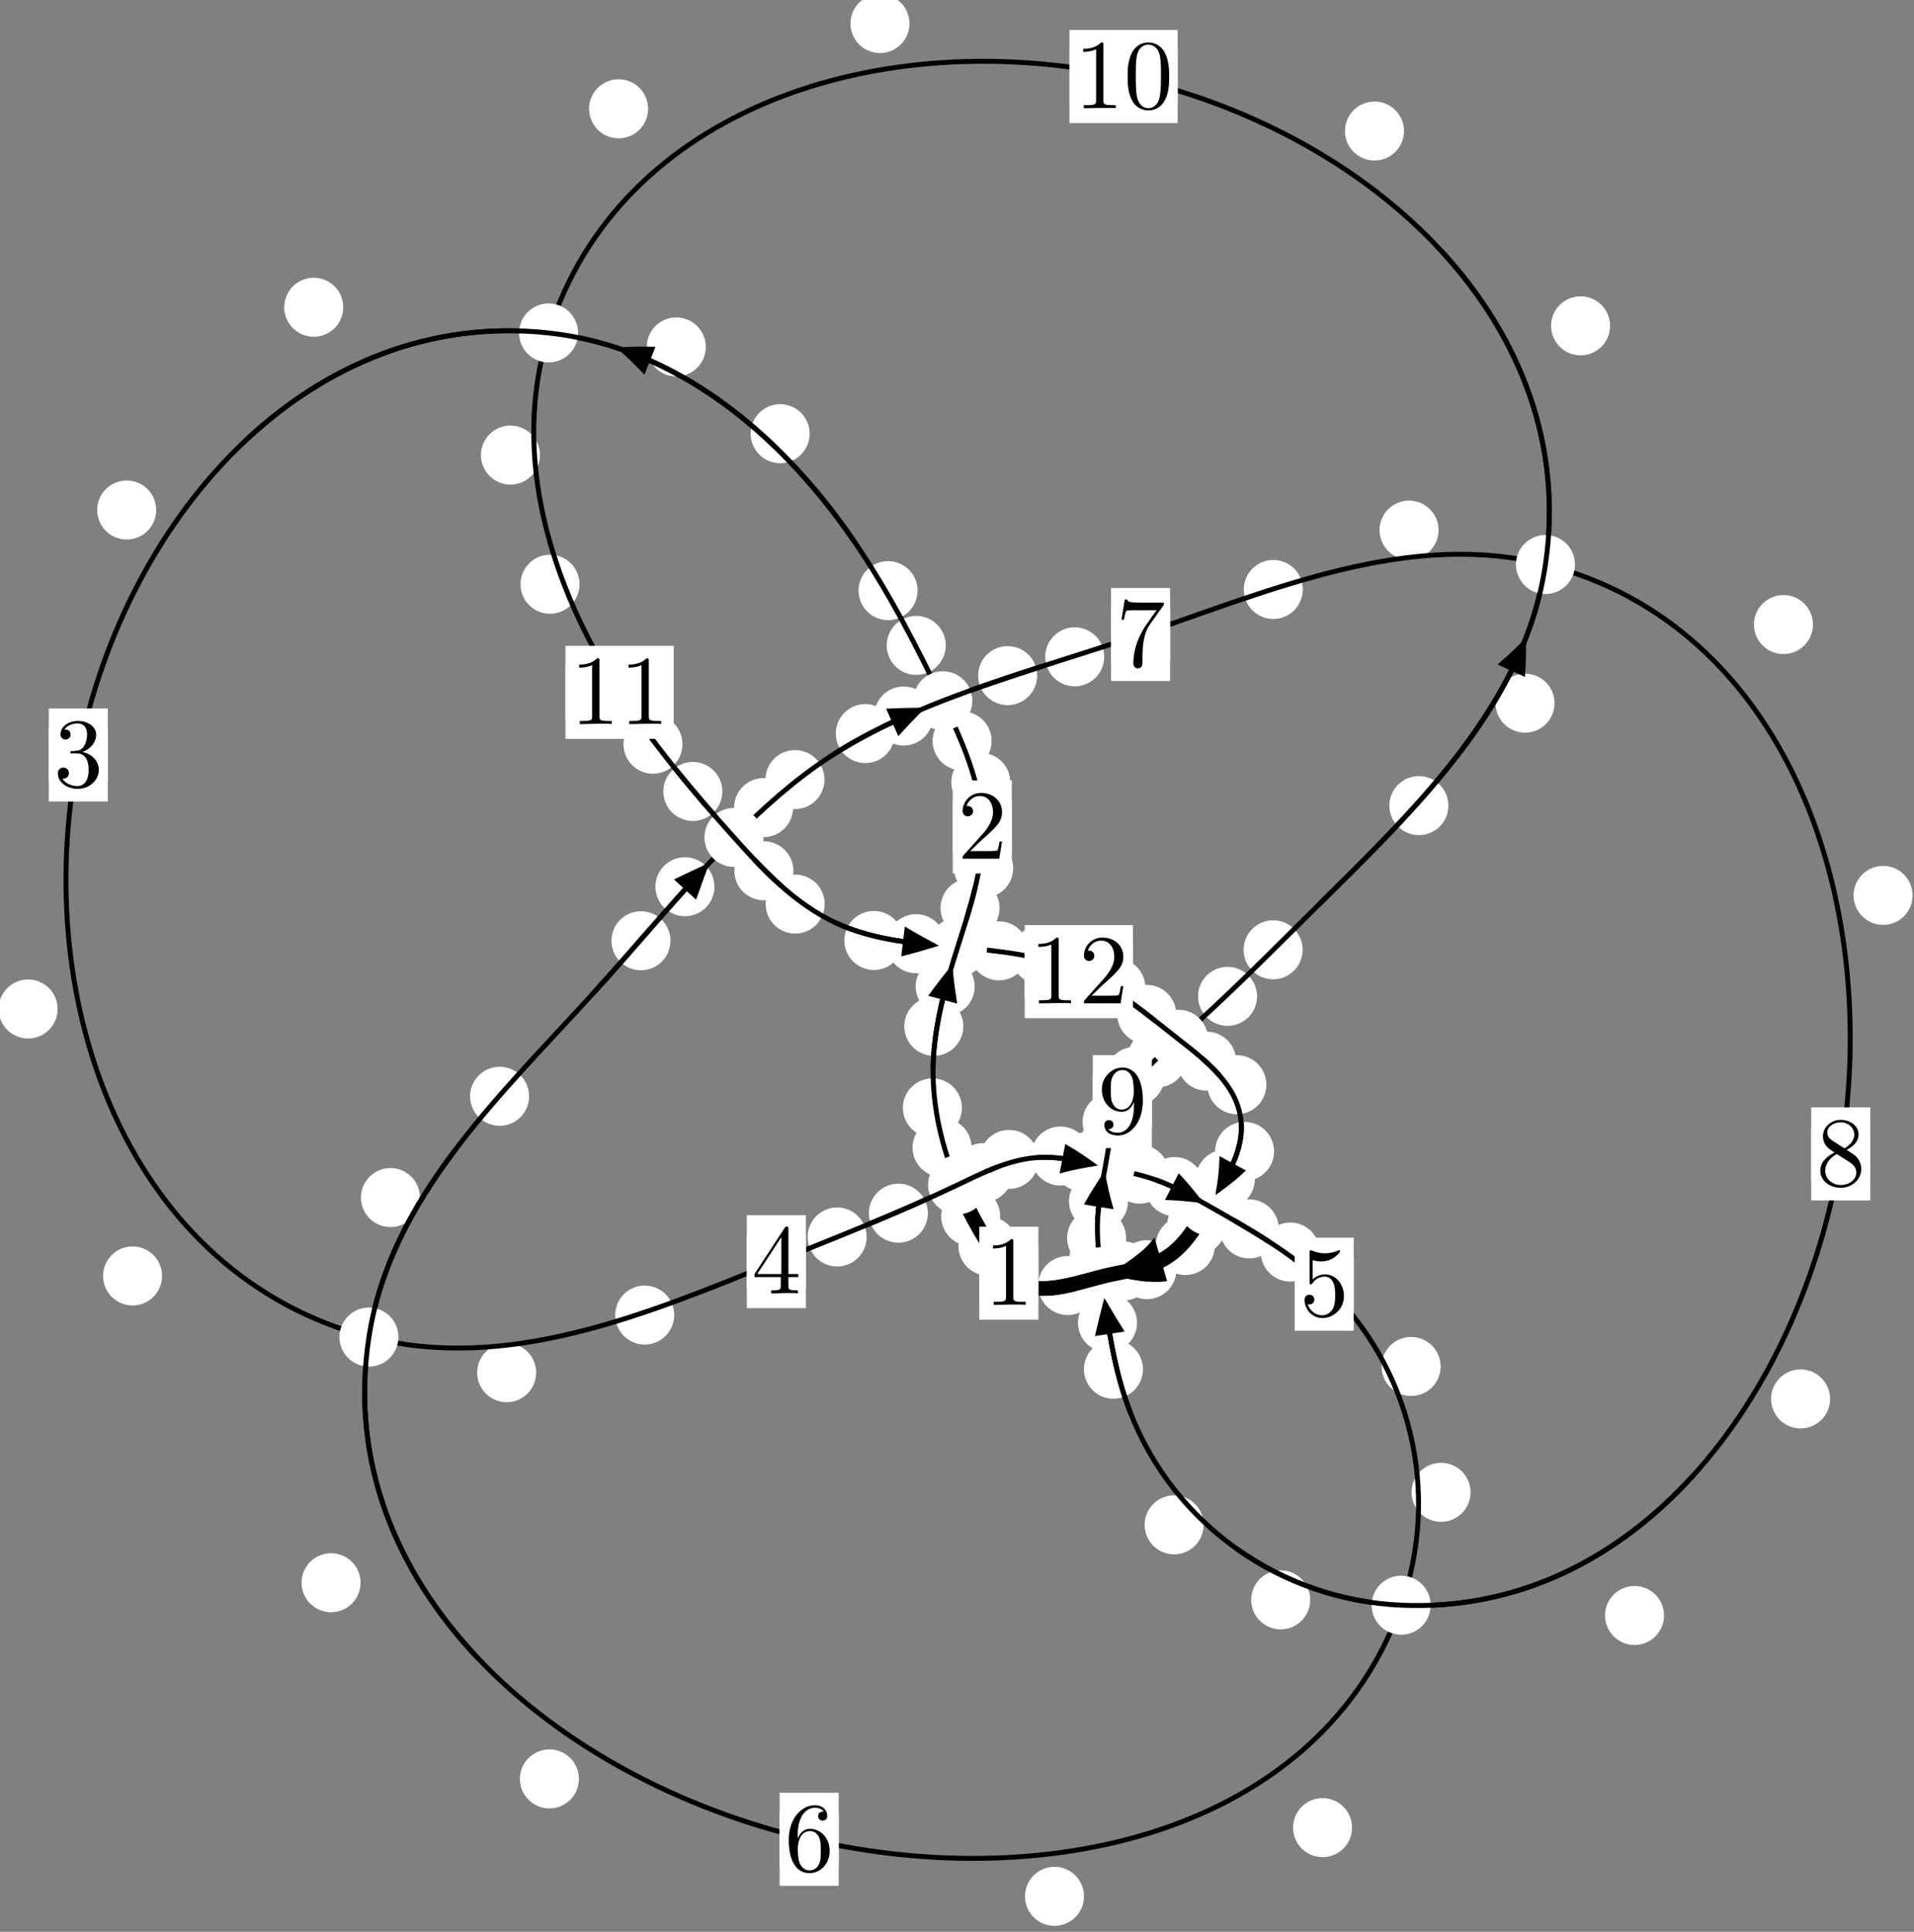 <?xml version="1.0"?>
<!-- Created by MetaPost 1.999 on 2021.07.06:0016 -->
<svg version="1.1" xmlns="http://www.w3.org/2000/svg" xmlns:xlink="http://www.w3.org/1999/xlink" width="193.88" height="195.643" viewBox="0 0 193.88 195.643">
<rect x="0" y="0" width="193.88" height="195.643" fill="#808080" stroke="none"/>
<!-- Original BoundingBox: -97.141846 -75.039642 96.738403 120.603180 -->
  <defs>
    <g transform="scale(0.01,0.01)" id="GLYPHcmr10_48">
      <path style="fill-rule: evenodd;" d="M460 -320C460 -400,455 -480,420 -554C374 -650,292 -666,250 -666C190 -666,117 -640,76 -547C44 -478,39 -400,39 -320C39 -245,43 -155,84 -79C127 2,200 22,249 22C303 22,379 1,423 -94C455 -163,460 -241,460 -320M249 -0C210 -0,151 -25,133 -121C122 -181,122 -273,122 -332C122 -396,122 -462,130 -516C149 -635,224 -644,249 -644C282 -644,348 -626,367 -527C377 -471,377 -395,377 -332C377 -257,377 -189,366 -125C351 -30,294 -0,249 -0"></path>
    </g>
    <g transform="scale(0.01,0.01)" id="GLYPHcmr10_49">
      <path style="fill-rule: evenodd;" d="M294 -640C294 -664,294 -666,271 -666C209 -602,121 -602,89 -602L89 -571C109 -571,168 -571,220 -597L220 -79C220 -43,217 -31,127 -31L95 -31L95 -0L257 -0L130 -3L217 -3L257 -3L297 -3L384 -3L419 -0L419 -31L387 -31C297 -31,294 -42,294 -79"></path>
    </g>
    <g transform="scale(0.01,0.01)" id="GLYPHcmr10_50">
      <path style="fill-rule: evenodd;" d="M127 -77L233 -180C389 -318,449 -372,449 -472C449 -586,359 -666,237 -666C124 -666,50 -574,50 -485C50 -429,100 -429,103 -429C120 -429,155 -441,155 -482C155 -508,137 -534,102 -534C94 -534,92 -534,89 -533C112 -598,166 -635,224 -635C315 -635,358 -554,358 -472C358 -392,308 -313,253 -251L61 -37C50 -26,50 -24,50 -0L421 -0L449 -174L424 -174C419 -144,412 -100,402 -85C395 -77,329 -77,307 -77"></path>
    </g>
    <g transform="scale(0.01,0.01)" id="GLYPHcmr10_51">
      <path style="fill-rule: evenodd;" d="M290 -352C372 -379,430 -449,430 -528C430 -610,342 -666,246 -666C145 -666,69 -606,69 -530C69 -497,91 -478,120 -478C151 -478,171 -500,171 -529C171 -579,124 -579,109 -579C140 -628,206 -641,242 -641C283 -641,338 -619,338 -529C338 -517,336 -459,310 -415C280 -367,246 -364,221 -363C213 -362,189 -360,182 -360C174 -359,167 -358,167 -348C167 -337,174 -337,191 -337L235 -337C317 -337,354 -269,354 -171C354 -35,285 -6,241 -6C198 -6,123 -23,88 -82C123 -77,154 -99,154 -137C154 -173,127 -193,98 -193C74 -193,42 -179,42 -135C42 -44,135 22,244 22C366 22,457 -69,457 -171C457 -253,394 -331,290 -352"></path>
    </g>
    <g transform="scale(0.01,0.01)" id="GLYPHcmr10_52">
      <path style="fill-rule: evenodd;" d="M294 -165L294 -78C294 -42,292 -31,218 -31L197 -31L197 -0L332 -0L238 -3L290 -3L332 -3L374 -3L427 -3L468 -0L468 -31L447 -31C373 -31,371 -42,371 -78L371 -165L471 -165L471 -196L371 -196L371 -651C371 -671,371 -677,355 -677C346 -677,343 -677,335 -665L28 -196L28 -165M300 -196L56 -196L300 -569"></path>
    </g>
    <g transform="scale(0.01,0.01)" id="GLYPHcmr10_53">
      <path style="fill-rule: evenodd;" d="M449 -201C449 -320,367 -420,259 -420C211 -420,168 -404,132 -369L132 -564C152 -558,185 -551,217 -551C340 -551,410 -642,410 -655C410 -661,407 -666,400 -666C399 -666,397 -666,392 -663C372 -654,323 -634,256 -634C216 -634,170 -641,123 -662C115 -665,113 -665,111 -665C101 -665,101 -657,101 -641L101 -345C101 -327,101 -319,115 -319C122 -319,124 -322,128 -328C139 -344,176 -398,257 -398C309 -398,334 -352,342 -334C358 -297,360 -258,360 -208C360 -173,360 -113,336 -71C312 -32,275 -6,229 -6C156 -6,99 -59,82 -118C85 -117,88 -116,99 -116C132 -116,149 -141,149 -165C149 -189,132 -214,99 -214C85 -214,50 -207,50 -161C50 -75,119 22,231 22C347 22,449 -74,449 -201"></path>
    </g>
    <g transform="scale(0.01,0.01)" id="GLYPHcmr10_54">
      <path style="fill-rule: evenodd;" d="M132 -328L132 -352C132 -605,256 -641,307 -641C331 -641,373 -635,395 -601C380 -601,340 -601,340 -556C340 -525,364 -510,386 -510C402 -510,432 -519,432 -558C432 -618,388 -666,305 -666C177 -666,42 -537,42 -316C42 -49,158 22,251 22C362 22,457 -72,457 -204C457 -331,368 -427,257 -427C189 -427,152 -376,132 -328M251 -6C188 -6,158 -66,152 -81C134 -128,134 -208,134 -226C134 -304,166 -404,256 -404C272 -404,318 -404,349 -342C367 -305,367 -254,367 -205C367 -157,367 -107,350 -71C320 -11,274 -6,251 -6"></path>
    </g>
    <g transform="scale(0.01,0.01)" id="GLYPHcmr10_55">
      <path style="fill-rule: evenodd;" d="M476 -609C485 -621,485 -623,485 -644L242 -644C120 -644,118 -657,114 -676L89 -676L56 -470L81 -470C84 -486,93 -549,106 -561C113 -567,191 -567,204 -567L411 -567C400 -551,321 -442,299 -409C209 -274,176 -135,176 -33C176 -23,176 22,222 22C268 22,268 -23,268 -33L268 -84C268 -139,271 -194,279 -248C283 -271,297 -357,341 -419"></path>
    </g>
    <g transform="scale(0.01,0.01)" id="GLYPHcmr10_56">
      <path style="fill-rule: evenodd;" d="M163 -457C117 -487,113 -521,113 -538C113 -599,178 -641,249 -641C322 -641,386 -589,386 -517C386 -460,347 -412,287 -377M309 -362C381 -399,430 -451,430 -517C430 -609,341 -666,250 -666C150 -666,69 -592,69 -499C69 -481,71 -436,113 -389C124 -377,161 -352,186 -335C128 -306,42 -250,42 -151C42 -45,144 22,249 22C362 22,457 -61,457 -168C457 -204,446 -249,408 -291C389 -312,373 -322,309 -362M209 -320L332 -242C360 -223,407 -193,407 -132C407 -58,332 -6,250 -6C164 -6,92 -68,92 -151C92 -209,124 -273,209 -320"></path>
    </g>
    <g transform="scale(0.01,0.01)" id="GLYPHcmr10_57">
      <path style="fill-rule: evenodd;" d="M367 -318L367 -286C367 -52,263 -6,205 -6C188 -6,134 -8,107 -42C151 -42,159 -71,159 -88C159 -119,135 -134,113 -134C97 -134,67 -125,67 -86C67 -19,121 22,206 22C335 22,457 -114,457 -329C457 -598,342 -666,253 -666C198 -666,149 -648,106 -603C65 -558,42 -516,42 -441C42 -316,130 -218,242 -218C303 -218,344 -260,367 -318M243 -241C227 -241,181 -241,150 -304C132 -341,132 -391,132 -440C132 -494,132 -541,153 -578C180 -628,218 -641,253 -641C299 -641,332 -607,349 -562C361 -530,365 -467,365 -421C365 -338,331 -241,243 -241"></path>
    </g>
  </defs>
  <path d="M103.065 126.201C103.065 125.408,102.75 124.648,102.19 124.088C101.629 123.527,100.869 123.212,100.076 123.212C99.284 123.212,98.523 123.527,97.963 124.088C97.402 124.648,97.088 125.408,97.088 126.201C97.088 126.994,97.402 127.754,97.963 128.314C98.523 128.875,99.284 129.19,100.076 129.19C100.869 129.19,101.629 128.875,102.19 128.314C102.75 127.754,103.065 126.994,103.065 126.201Z" style="fill: rgb(100%,100%,100%);stroke: none;"></path>
  <path d="M105.182 128.939C105.182 128.147,104.867 127.386,104.306 126.826C103.746 126.266,102.986 125.951,102.193 125.951C101.4 125.951,100.64 126.266,100.08 126.826C99.519 127.386,99.204 128.147,99.204 128.939C99.204 129.732,99.519 130.492,100.08 131.053C100.64 131.613,101.4 131.928,102.193 131.928C102.986 131.928,103.746 131.613,104.306 131.053C104.867 130.492,105.182 129.732,105.182 128.939Z" style="fill: rgb(100%,100%,100%);stroke: none;"></path>
  <path d="M98.416 116.222C98.416 115.429,98.101 114.669,97.541 114.109C96.98 113.548,96.22 113.233,95.427 113.233C94.635 113.233,93.874 113.548,93.314 114.109C92.753 114.669,92.438 115.429,92.438 116.222C92.438 117.015,92.753 117.775,93.314 118.335C93.874 118.896,94.635 119.211,95.427 119.211C96.22 119.211,96.98 118.896,97.541 118.335C98.101 117.775,98.416 117.015,98.416 116.222Z" style="fill: rgb(100%,100%,100%);stroke: none;"></path>
  <path d="M101.319 123.195C101.319 122.403,101.004 121.642,100.443 121.082C99.883 120.521,99.123 120.207,98.33 120.207C97.537 120.207,96.777 120.521,96.217 121.082C95.656 121.642,95.341 122.403,95.341 123.195C95.341 123.988,95.656 124.748,96.217 125.309C96.777 125.869,97.537 126.184,98.33 126.184C99.123 126.184,99.883 125.869,100.443 125.309C101.004 124.748,101.319 123.988,101.319 123.195Z" style="fill: rgb(100%,100%,100%);stroke: none;"></path>
  <path d="M97.579 103.941C97.579 103.149,97.264 102.388,96.704 101.828C96.143 101.267,95.383 100.953,94.59 100.953C93.798 100.953,93.037 101.267,92.477 101.828C91.916 102.388,91.601 103.149,91.601 103.941C91.601 104.734,91.916 105.494,92.477 106.055C93.037 106.615,93.798 106.93,94.59 106.93C95.383 106.93,96.143 106.615,96.704 106.055C97.264 105.494,97.579 104.734,97.579 103.941Z" style="fill: rgb(100%,100%,100%);stroke: none;"></path>
  <path d="M97.438 112.2C97.438 111.407,97.123 110.647,96.562 110.087C96.002 109.526,95.242 109.211,94.449 109.211C93.656 109.211,92.896 109.526,92.336 110.087C91.775 110.647,91.46 111.407,91.46 112.2C91.46 112.993,91.775 113.753,92.336 114.313C92.896 114.874,93.656 115.189,94.449 115.189C95.242 115.189,96.002 114.874,96.562 114.313C97.123 113.753,97.438 112.993,97.438 112.2Z" style="fill: rgb(100%,100%,100%);stroke: none;"></path>
  <path d="M101.249 91.956C101.249 91.163,100.934 90.403,100.374 89.842C99.814 89.282,99.053 88.967,98.261 88.967C97.468 88.967,96.708 89.282,96.147 89.842C95.587 90.403,95.272 91.163,95.272 91.956C95.272 92.748,95.587 93.508,96.147 94.069C96.708 94.629,97.468 94.944,98.261 94.944C99.053 94.944,99.814 94.629,100.374 94.069C100.934 93.508,101.249 92.748,101.249 91.956Z" style="fill: rgb(100%,100%,100%);stroke: none;"></path>
  <path d="M98.732 99.903C98.732 99.111,98.417 98.351,97.857 97.79C97.296 97.23,96.536 96.915,95.744 96.915C94.951 96.915,94.191 97.23,93.63 97.79C93.07 98.351,92.755 99.111,92.755 99.903C92.755 100.696,93.07 101.456,93.63 102.017C94.191 102.577,94.951 102.892,95.744 102.892C96.536 102.892,97.296 102.577,97.857 102.017C98.417 101.456,98.732 100.696,98.732 99.903Z" style="fill: rgb(100%,100%,100%);stroke: none;"></path>
  <path d="M102.34 79.236C102.34 78.443,102.025 77.683,101.465 77.123C100.904 76.562,100.144 76.247,99.352 76.247C98.559 76.247,97.799 76.562,97.238 77.123C96.678 77.683,96.363 78.443,96.363 79.236C96.363 80.029,96.678 80.789,97.238 81.349C97.799 81.91,98.559 82.225,99.352 82.225C100.144 82.225,100.904 81.91,101.465 81.349C102.025 80.789,102.34 80.029,102.34 79.236Z" style="fill: rgb(100%,100%,100%);stroke: none;"></path>
  <path d="M102.628 87.936C102.628 87.144,102.313 86.383,101.753 85.823C101.193 85.262,100.432 84.948,99.64 84.948C98.847 84.948,98.087 85.262,97.526 85.823C96.966 86.383,96.651 87.144,96.651 87.936C96.651 88.729,96.966 89.489,97.526 90.05C98.087 90.61,98.847 90.925,99.64 90.925C100.432 90.925,101.193 90.61,101.753 90.05C102.313 89.489,102.628 88.729,102.628 87.936Z" style="fill: rgb(100%,100%,100%);stroke: none;"></path>
  <path d="M95.799 65.364C95.799 64.571,95.484 63.811,94.923 63.25C94.363 62.69,93.603 62.375,92.81 62.375C92.017 62.375,91.257 62.69,90.697 63.25C90.136 63.811,89.821 64.571,89.821 65.364C89.821 66.156,90.136 66.916,90.697 67.477C91.257 68.037,92.017 68.352,92.81 68.352C93.603 68.352,94.363 68.037,94.923 67.477C95.484 66.916,95.799 66.156,95.799 65.364Z" style="fill: rgb(100%,100%,100%);stroke: none;"></path>
  <path d="M100.447 75.041C100.447 74.248,100.132 73.488,99.571 72.927C99.011 72.367,98.251 72.052,97.458 72.052C96.665 72.052,95.905 72.367,95.345 72.927C94.784 73.488,94.469 74.248,94.469 75.041C94.469 75.833,94.784 76.594,95.345 77.154C95.905 77.714,96.665 78.029,97.458 78.029C98.251 78.029,99.011 77.714,99.571 77.154C100.132 76.594,100.447 75.833,100.447 75.041Z" style="fill: rgb(100%,100%,100%);stroke: none;"></path>
  <path d="M82.015 43.921C82.015 43.128,81.7 42.368,81.14 41.808C80.579 41.247,79.819 40.932,79.026 40.932C78.234 40.932,77.474 41.247,76.913 41.808C76.353 42.368,76.038 43.128,76.038 43.921C76.038 44.714,76.353 45.474,76.913 46.034C77.474 46.595,78.234 46.91,79.026 46.91C79.819 46.91,80.579 46.595,81.14 46.034C81.7 45.474,82.015 44.714,82.015 43.921Z" style="fill: rgb(100%,100%,100%);stroke: none;"></path>
  <path d="M92.946 59.817C92.946 59.024,92.632 58.264,92.071 57.703C91.511 57.143,90.75 56.828,89.958 56.828C89.165 56.828,88.405 57.143,87.844 57.703C87.284 58.264,86.969 59.024,86.969 59.817C86.969 60.609,87.284 61.369,87.844 61.93C88.405 62.49,89.165 62.805,89.958 62.805C90.75 62.805,91.511 62.49,92.071 61.93C92.632 61.369,92.946 60.609,92.946 59.817Z" style="fill: rgb(100%,100%,100%);stroke: none;"></path>
  <path d="M34.77 31.118C34.77 30.325,34.455 29.565,33.895 29.004C33.334 28.444,32.574 28.129,31.782 28.129C30.989 28.129,30.229 28.444,29.668 29.004C29.108 29.565,28.793 30.325,28.793 31.118C28.793 31.91,29.108 32.671,29.668 33.231C30.229 33.791,30.989 34.106,31.782 34.106C32.574 34.106,33.334 33.791,33.895 33.231C34.455 32.671,34.77 31.91,34.77 31.118Z" style="fill: rgb(100%,100%,100%);stroke: none;"></path>
  <path d="M71.493 35.136C71.493 34.343,71.178 33.583,70.617 33.022C70.057 32.462,69.297 32.147,68.504 32.147C67.711 32.147,66.951 32.462,66.391 33.022C65.83 33.583,65.515 34.343,65.515 35.136C65.515 35.928,65.83 36.689,66.391 37.249C66.951 37.81,67.711 38.125,68.504 38.125C69.297 38.125,70.057 37.81,70.617 37.249C71.178 36.689,71.493 35.928,71.493 35.136Z" style="fill: rgb(100%,100%,100%);stroke: none;"></path>
  <path d="M5.836 102.187C5.836 101.395,5.521 100.634,4.96 100.074C4.4 99.513,3.64 99.199,2.847 99.199C2.054 99.199,1.294 99.513,0.734 100.074C0.173 100.634,-0.142 101.395,-0.142 102.187C-0.142 102.98,0.173 103.74,0.734 104.301C1.294 104.861,2.054 105.176,2.847 105.176C3.64 105.176,4.4 104.861,4.96 104.301C5.521 103.74,5.836 102.98,5.836 102.187Z" style="fill: rgb(100%,100%,100%);stroke: none;"></path>
  <path d="M15.821 51.652C15.821 50.859,15.506 50.099,14.946 49.538C14.386 48.978,13.625 48.663,12.833 48.663C12.04 48.663,11.28 48.978,10.719 49.538C10.159 50.099,9.844 50.859,9.844 51.652C9.844 52.444,10.159 53.204,10.719 53.765C11.28 54.325,12.04 54.64,12.833 54.64C13.625 54.64,14.386 54.325,14.946 53.765C15.506 53.204,15.821 52.444,15.821 51.652Z" style="fill: rgb(100%,100%,100%);stroke: none;"></path>
  <path d="M54.312 139.017C54.312 138.224,53.997 137.464,53.437 136.904C52.876 136.343,52.116 136.028,51.323 136.028C50.531 136.028,49.77 136.343,49.21 136.904C48.65 137.464,48.335 138.224,48.335 139.017C48.335 139.81,48.65 140.57,49.21 141.13C49.77 141.691,50.531 142.006,51.323 142.006C52.116 142.006,52.876 141.691,53.437 141.13C53.997 140.57,54.312 139.81,54.312 139.017Z" style="fill: rgb(100%,100%,100%);stroke: none;"></path>
  <path d="M16.416 129.222C16.416 128.429,16.101 127.669,15.54 127.109C14.98 126.548,14.22 126.233,13.427 126.233C12.634 126.233,11.874 126.548,11.314 127.109C10.753 127.669,10.438 128.429,10.438 129.222C10.438 130.015,10.753 130.775,11.314 131.335C11.874 131.896,12.634 132.211,13.427 132.211C14.22 132.211,14.98 131.896,15.54 131.335C16.101 130.775,16.416 130.015,16.416 129.222Z" style="fill: rgb(100%,100%,100%);stroke: none;"></path>
  <path d="M87.788 125.275C87.788 124.482,87.473 123.722,86.912 123.162C86.352 122.601,85.592 122.286,84.799 122.286C84.006 122.286,83.246 122.601,82.686 123.162C82.125 123.722,81.81 124.482,81.81 125.275C81.81 126.068,82.125 126.828,82.686 127.388C83.246 127.949,84.006 128.264,84.799 128.264C85.592 128.264,86.352 127.949,86.912 127.388C87.473 126.828,87.788 126.068,87.788 125.275Z" style="fill: rgb(100%,100%,100%);stroke: none;"></path>
  <path d="M68.294 133.183C68.294 132.391,67.979 131.63,67.419 131.07C66.858 130.509,66.098 130.195,65.305 130.195C64.513 130.195,63.753 130.509,63.192 131.07C62.632 131.63,62.317 132.391,62.317 133.183C62.317 133.976,62.632 134.736,63.192 135.297C63.753 135.857,64.513 136.172,65.305 136.172C66.098 136.172,66.858 135.857,67.419 135.297C67.979 134.736,68.294 133.976,68.294 133.183Z" style="fill: rgb(100%,100%,100%);stroke: none;"></path>
  <path d="M102.586 118.76C102.586 117.967,102.271 117.207,101.711 116.646C101.15 116.086,100.39 115.771,99.597 115.771C98.805 115.771,98.045 116.086,97.484 116.646C96.924 117.207,96.609 117.967,96.609 118.76C96.609 119.552,96.924 120.312,97.484 120.873C98.045 121.433,98.805 121.748,99.597 121.748C100.39 121.748,101.15 121.433,101.711 120.873C102.271 120.312,102.586 119.552,102.586 118.76Z" style="fill: rgb(100%,100%,100%);stroke: none;"></path>
  <path d="M93.989 122.865C93.989 122.072,93.674 121.312,93.114 120.752C92.553 120.191,91.793 119.876,91 119.876C90.208 119.876,89.448 120.191,88.887 120.752C88.327 121.312,88.012 122.072,88.012 122.865C88.012 123.658,88.327 124.418,88.887 124.978C89.448 125.539,90.208 125.854,91 125.854C91.793 125.854,92.553 125.539,93.114 124.978C93.674 124.418,93.989 123.658,93.989 122.865Z" style="fill: rgb(100%,100%,100%);stroke: none;"></path>
  <path d="M110.404 117.078C110.404 116.286,110.089 115.526,109.528 114.965C108.968 114.405,108.208 114.09,107.415 114.09C106.622 114.09,105.862 114.405,105.302 114.965C104.741 115.526,104.426 116.286,104.426 117.078C104.426 117.871,104.741 118.631,105.302 119.192C105.862 119.752,106.622 120.067,107.415 120.067C108.208 120.067,108.968 119.752,109.528 119.192C110.089 118.631,110.404 117.871,110.404 117.078Z" style="fill: rgb(100%,100%,100%);stroke: none;"></path>
  <path d="M105.205 117.42C105.205 116.627,104.89 115.867,104.33 115.307C103.769 114.746,103.009 114.431,102.217 114.431C101.424 114.431,100.664 114.746,100.103 115.307C99.543 115.867,99.228 116.627,99.228 117.42C99.228 118.213,99.543 118.973,100.103 119.533C100.664 120.094,101.424 120.409,102.217 120.409C103.009 120.409,103.769 120.094,104.33 119.533C104.89 118.973,105.205 118.213,105.205 117.42Z" style="fill: rgb(100%,100%,100%);stroke: none;"></path>
  <path d="M116.674 118.589C116.674 117.796,116.359 117.036,115.799 116.476C115.238 115.915,114.478 115.6,113.685 115.6C112.893 115.6,112.132 115.915,111.572 116.476C111.011 117.036,110.697 117.796,110.697 118.589C110.697 119.382,111.011 120.142,111.572 120.702C112.132 121.263,112.893 121.578,113.685 121.578C114.478 121.578,115.238 121.263,115.799 120.702C116.359 120.142,116.674 119.382,116.674 118.589Z" style="fill: rgb(100%,100%,100%);stroke: none;"></path>
  <path d="M112.676 117.696C112.676 116.903,112.361 116.143,111.801 115.583C111.241 115.022,110.48 114.707,109.688 114.707C108.895 114.707,108.135 115.022,107.574 115.583C107.014 116.143,106.699 116.903,106.699 117.696C106.699 118.489,107.014 119.249,107.574 119.809C108.135 120.37,108.895 120.685,109.688 120.685C110.48 120.685,111.241 120.37,111.801 119.809C112.361 119.249,112.676 118.489,112.676 117.696Z" style="fill: rgb(100%,100%,100%);stroke: none;"></path>
  <path d="M121.968 120.17C121.968 119.377,121.653 118.617,121.093 118.057C120.532 117.496,119.772 117.181,118.98 117.181C118.187 117.181,117.427 117.496,116.866 118.057C116.306 118.617,115.991 119.377,115.991 120.17C115.991 120.963,116.306 121.723,116.866 122.283C117.427 122.844,118.187 123.159,118.98 123.159C119.772 123.159,120.532 122.844,121.093 122.283C121.653 121.723,121.968 120.963,121.968 120.17Z" style="fill: rgb(100%,100%,100%);stroke: none;"></path>
  <path d="M118.426 118.914C118.426 118.121,118.111 117.361,117.551 116.8C116.99 116.24,116.23 115.925,115.437 115.925C114.645 115.925,113.885 116.24,113.324 116.8C112.764 117.361,112.449 118.121,112.449 118.914C112.449 119.706,112.764 120.467,113.324 121.027C113.885 121.587,114.645 121.902,115.437 121.902C116.23 121.902,116.99 121.587,117.551 121.027C118.111 120.467,118.426 119.706,118.426 118.914Z" style="fill: rgb(100%,100%,100%);stroke: none;"></path>
  <path d="M129.536 124.46C129.536 123.667,129.221 122.907,128.66 122.347C128.1 121.786,127.34 121.471,126.547 121.471C125.754 121.471,124.994 121.786,124.434 122.347C123.873 122.907,123.558 123.667,123.558 124.46C123.558 125.253,123.873 126.013,124.434 126.573C124.994 127.134,125.754 127.449,126.547 127.449C127.34 127.449,128.1 127.134,128.66 126.573C129.221 126.013,129.536 125.253,129.536 124.46Z" style="fill: rgb(100%,100%,100%);stroke: none;"></path>
  <path d="M123.698 121.152C123.698 120.359,123.383 119.599,122.822 119.039C122.262 118.478,121.502 118.163,120.709 118.163C119.916 118.163,119.156 118.478,118.596 119.039C118.035 119.599,117.72 120.359,117.72 121.152C117.72 121.945,118.035 122.705,118.596 123.265C119.156 123.826,119.916 124.141,120.709 124.141C121.502 124.141,122.262 123.826,122.822 123.265C123.383 122.705,123.698 121.945,123.698 121.152Z" style="fill: rgb(100%,100%,100%);stroke: none;"></path>
  <path d="M145.929 138.388C145.929 137.596,145.614 136.835,145.053 136.275C144.493 135.714,143.733 135.4,142.94 135.4C142.147 135.4,141.387 135.714,140.827 136.275C140.266 136.835,139.951 137.596,139.951 138.388C139.951 139.181,140.266 139.941,140.827 140.502C141.387 141.062,142.147 141.377,142.94 141.377C143.733 141.377,144.493 141.062,145.053 140.502C145.614 139.941,145.929 139.181,145.929 138.388Z" style="fill: rgb(100%,100%,100%);stroke: none;"></path>
  <path d="M133.688 126.802C133.688 126.01,133.373 125.249,132.812 124.689C132.252 124.129,131.492 123.814,130.699 123.814C129.906 123.814,129.146 124.129,128.586 124.689C128.025 125.249,127.71 126.01,127.71 126.802C127.71 127.595,128.025 128.355,128.586 128.916C129.146 129.476,129.906 129.791,130.699 129.791C131.492 129.791,132.252 129.476,132.812 128.916C133.373 128.355,133.688 127.595,133.688 126.802Z" style="fill: rgb(100%,100%,100%);stroke: none;"></path>
  <path d="M136.958 185.094C136.958 184.301,136.644 183.541,136.083 182.981C135.523 182.42,134.762 182.105,133.97 182.105C133.177 182.105,132.417 182.42,131.856 182.981C131.296 183.541,130.981 184.301,130.981 185.094C130.981 185.887,131.296 186.647,131.856 187.208C132.417 187.768,133.177 188.083,133.97 188.083C134.762 188.083,135.523 187.768,136.083 187.208C136.644 186.647,136.958 185.887,136.958 185.094Z" style="fill: rgb(100%,100%,100%);stroke: none;"></path>
  <path d="M148.96 151.134C148.96 150.341,148.645 149.581,148.085 149.021C147.524 148.46,146.764 148.145,145.971 148.145C145.179 148.145,144.419 148.46,143.858 149.021C143.298 149.581,142.983 150.341,142.983 151.134C142.983 151.927,143.298 152.687,143.858 153.247C144.419 153.808,145.179 154.123,145.971 154.123C146.764 154.123,147.524 153.808,148.085 153.247C148.645 152.687,148.96 151.927,148.96 151.134Z" style="fill: rgb(100%,100%,100%);stroke: none;"></path>
  <path d="M58.641 180.161C58.641 179.368,58.326 178.608,57.765 178.047C57.205 177.487,56.445 177.172,55.652 177.172C54.859 177.172,54.099 177.487,53.539 178.047C52.978 178.608,52.663 179.368,52.663 180.161C52.663 180.953,52.978 181.713,53.539 182.274C54.099 182.834,54.859 183.149,55.652 183.149C56.445 183.149,57.205 182.834,57.765 182.274C58.326 181.713,58.641 180.953,58.641 180.161Z" style="fill: rgb(100%,100%,100%);stroke: none;"></path>
  <path d="M109.804 192.051C109.804 191.258,109.489 190.498,108.929 189.938C108.368 189.377,107.608 189.062,106.815 189.062C106.023 189.062,105.263 189.377,104.702 189.938C104.142 190.498,103.827 191.258,103.827 192.051C103.827 192.844,104.142 193.604,104.702 194.164C105.263 194.725,106.023 195.04,106.815 195.04C107.608 195.04,108.368 194.725,108.929 194.164C109.489 193.604,109.804 192.844,109.804 192.051Z" style="fill: rgb(100%,100%,100%);stroke: none;"></path>
  <path d="M42.538 121.284C42.538 120.491,42.223 119.731,41.663 119.17C41.102 118.61,40.342 118.295,39.549 118.295C38.757 118.295,37.996 118.61,37.436 119.17C36.875 119.731,36.56 120.491,36.56 121.284C36.56 122.076,36.875 122.836,37.436 123.397C37.996 123.957,38.757 124.272,39.549 124.272C40.342 124.272,41.102 123.957,41.663 123.397C42.223 122.836,42.538 122.076,42.538 121.284Z" style="fill: rgb(100%,100%,100%);stroke: none;"></path>
  <path d="M36.526 160.291C36.526 159.498,36.211 158.738,35.65 158.177C35.09 157.617,34.329 157.302,33.537 157.302C32.744 157.302,31.984 157.617,31.423 158.177C30.863 158.738,30.548 159.498,30.548 160.291C30.548 161.083,30.863 161.843,31.423 162.404C31.984 162.964,32.744 163.279,33.537 163.279C34.329 163.279,35.09 162.964,35.65 162.404C36.211 161.843,36.526 161.083,36.526 160.291Z" style="fill: rgb(100%,100%,100%);stroke: none;"></path>
  <path d="M67.915 95.275C67.915 94.482,67.6 93.722,67.04 93.162C66.479 92.601,65.719 92.286,64.926 92.286C64.134 92.286,63.373 92.601,62.813 93.162C62.253 93.722,61.938 94.482,61.938 95.275C61.938 96.068,62.253 96.828,62.813 97.388C63.373 97.949,64.134 98.264,64.926 98.264C65.719 98.264,66.479 97.949,67.04 97.388C67.6 96.828,67.915 96.068,67.915 95.275Z" style="fill: rgb(100%,100%,100%);stroke: none;"></path>
  <path d="M53.595 111.027C53.595 110.234,53.28 109.474,52.72 108.914C52.159 108.353,51.399 108.038,50.606 108.038C49.814 108.038,49.054 108.353,48.493 108.914C47.933 109.474,47.618 110.234,47.618 111.027C47.618 111.82,47.933 112.58,48.493 113.14C49.054 113.701,49.814 114.016,50.606 114.016C51.399 114.016,52.159 113.701,52.72 113.14C53.28 112.58,53.595 111.82,53.595 111.027Z" style="fill: rgb(100%,100%,100%);stroke: none;"></path>
  <path d="M80.334 81.793C80.334 81.001,80.019 80.24,79.458 79.68C78.898 79.119,78.138 78.805,77.345 78.805C76.552 78.805,75.792 79.119,75.232 79.68C74.671 80.24,74.356 81.001,74.356 81.793C74.356 82.586,74.671 83.346,75.232 83.907C75.792 84.467,76.552 84.782,77.345 84.782C78.138 84.782,78.898 84.467,79.458 83.907C80.019 83.346,80.334 82.586,80.334 81.793Z" style="fill: rgb(100%,100%,100%);stroke: none;"></path>
  <path d="M72.37 89.804C72.37 89.012,72.055 88.252,71.495 87.691C70.934 87.131,70.174 86.816,69.381 86.816C68.589 86.816,67.829 87.131,67.268 87.691C66.708 88.252,66.393 89.012,66.393 89.804C66.393 90.597,66.708 91.357,67.268 91.918C67.829 92.478,68.589 92.793,69.381 92.793C70.174 92.793,70.934 92.478,71.495 91.918C72.055 91.357,72.37 90.597,72.37 89.804Z" style="fill: rgb(100%,100%,100%);stroke: none;"></path>
  <path d="M90.64 74.294C90.64 73.502,90.326 72.742,89.765 72.181C89.205 71.621,88.444 71.306,87.652 71.306C86.859 71.306,86.099 71.621,85.538 72.181C84.978 72.742,84.663 73.502,84.663 74.294C84.663 75.087,84.978 75.847,85.538 76.408C86.099 76.968,86.859 77.283,87.652 77.283C88.444 77.283,89.205 76.968,89.765 76.408C90.326 75.847,90.64 75.087,90.64 74.294Z" style="fill: rgb(100%,100%,100%);stroke: none;"></path>
  <path d="M83.517 78.953C83.517 78.161,83.202 77.4,82.641 76.84C82.081 76.28,81.321 75.965,80.528 75.965C79.735 75.965,78.975 76.28,78.415 76.84C77.854 77.4,77.539 78.161,77.539 78.953C77.539 79.746,77.854 80.506,78.415 81.067C78.975 81.627,79.735 81.942,80.528 81.942C81.321 81.942,82.081 81.627,82.641 81.067C83.202 80.506,83.517 79.746,83.517 78.953Z" style="fill: rgb(100%,100%,100%);stroke: none;"></path>
  <path d="M105.059 68.422C105.059 67.63,104.744 66.869,104.184 66.309C103.623 65.748,102.863 65.433,102.07 65.433C101.278 65.433,100.518 65.748,99.957 66.309C99.397 66.869,99.082 67.63,99.082 68.422C99.082 69.215,99.397 69.975,99.957 70.536C100.518 71.096,101.278 71.411,102.07 71.411C102.863 71.411,103.623 71.096,104.184 70.536C104.744 69.975,105.059 69.215,105.059 68.422Z" style="fill: rgb(100%,100%,100%);stroke: none;"></path>
  <path d="M94.524 72.515C94.524 71.722,94.209 70.962,93.649 70.402C93.088 69.841,92.328 69.526,91.536 69.526C90.743 69.526,89.983 69.841,89.422 70.402C88.862 70.962,88.547 71.722,88.547 72.515C88.547 73.308,88.862 74.068,89.422 74.628C89.983 75.189,90.743 75.504,91.536 75.504C92.328 75.504,93.088 75.189,93.649 74.628C94.209 74.068,94.524 73.308,94.524 72.515Z" style="fill: rgb(100%,100%,100%);stroke: none;"></path>
  <path d="M131.968 59.698C131.968 58.906,131.653 58.146,131.093 57.585C130.532 57.025,129.772 56.71,128.98 56.71C128.187 56.71,127.427 57.025,126.866 57.585C126.306 58.146,125.991 58.906,125.991 59.698C125.991 60.491,126.306 61.251,126.866 61.812C127.427 62.372,128.187 62.687,128.98 62.687C129.772 62.687,130.532 62.372,131.093 61.812C131.653 61.251,131.968 60.491,131.968 59.698Z" style="fill: rgb(100%,100%,100%);stroke: none;"></path>
  <path d="M111.853 66.52C111.853 65.727,111.538 64.967,110.977 64.407C110.417 63.846,109.657 63.531,108.864 63.531C108.071 63.531,107.311 63.846,106.751 64.407C106.19 64.967,105.875 65.727,105.875 66.52C105.875 67.313,106.19 68.073,106.751 68.633C107.311 69.194,108.071 69.509,108.864 69.509C109.657 69.509,110.417 69.194,110.977 68.633C111.538 68.073,111.853 67.313,111.853 66.52Z" style="fill: rgb(100%,100%,100%);stroke: none;"></path>
  <path d="M183.646 63.252C183.646 62.46,183.331 61.7,182.771 61.139C182.211 60.579,181.45 60.264,180.658 60.264C179.865 60.264,179.105 60.579,178.544 61.139C177.984 61.7,177.669 62.46,177.669 63.252C177.669 64.045,177.984 64.805,178.544 65.366C179.105 65.926,179.865 66.241,180.658 66.241C181.45 66.241,182.211 65.926,182.771 65.366C183.331 64.805,183.646 64.045,183.646 63.252Z" style="fill: rgb(100%,100%,100%);stroke: none;"></path>
  <path d="M145.719 53.688C145.719 52.895,145.405 52.135,144.844 51.575C144.284 51.014,143.523 50.699,142.731 50.699C141.938 50.699,141.178 51.014,140.617 51.575C140.057 52.135,139.742 52.895,139.742 53.688C139.742 54.481,140.057 55.241,140.617 55.801C141.178 56.362,141.938 56.677,142.731 56.677C143.523 56.677,144.284 56.362,144.844 55.801C145.405 55.241,145.719 54.481,145.719 53.688Z" style="fill: rgb(100%,100%,100%);stroke: none;"></path>
  <path d="M185.379 141.675C185.379 140.882,185.065 140.122,184.504 139.561C183.944 139.001,183.183 138.686,182.391 138.686C181.598 138.686,180.838 139.001,180.277 139.561C179.717 140.122,179.402 140.882,179.402 141.675C179.402 142.467,179.717 143.227,180.277 143.788C180.838 144.348,181.598 144.663,182.391 144.663C183.183 144.663,183.944 144.348,184.504 143.788C185.065 143.227,185.379 142.467,185.379 141.675Z" style="fill: rgb(100%,100%,100%);stroke: none;"></path>
  <path d="M193.738 90.681C193.738 89.888,193.423 89.128,192.863 88.567C192.303 88.007,191.542 87.692,190.75 87.692C189.957 87.692,189.197 88.007,188.636 88.567C188.076 89.128,187.761 89.888,187.761 90.681C187.761 91.473,188.076 92.234,188.636 92.794C189.197 93.355,189.957 93.67,190.75 93.67C191.542 93.67,192.303 93.355,192.863 92.794C193.423 92.234,193.738 91.473,193.738 90.681Z" style="fill: rgb(100%,100%,100%);stroke: none;"></path>
  <path d="M132.717 162.026C132.717 161.234,132.402 160.474,131.842 159.913C131.281 159.353,130.521 159.038,129.728 159.038C128.936 159.038,128.176 159.353,127.615 159.913C127.055 160.474,126.74 161.234,126.74 162.026C126.74 162.819,127.055 163.579,127.615 164.14C128.176 164.7,128.936 165.015,129.728 165.015C130.521 165.015,131.281 164.7,131.842 164.14C132.402 163.579,132.717 162.819,132.717 162.026Z" style="fill: rgb(100%,100%,100%);stroke: none;"></path>
  <path d="M168.559 163.609C168.559 162.816,168.244 162.056,167.684 161.496C167.124 160.935,166.363 160.62,165.571 160.62C164.778 160.62,164.018 160.935,163.457 161.496C162.897 162.056,162.582 162.816,162.582 163.609C162.582 164.402,162.897 165.162,163.457 165.722C164.018 166.283,164.778 166.598,165.571 166.598C166.363 166.598,167.124 166.283,167.684 165.722C168.244 165.162,168.559 164.402,168.559 163.609Z" style="fill: rgb(100%,100%,100%);stroke: none;"></path>
  <path d="M115.777 138.67C115.777 137.877,115.462 137.117,114.901 136.556C114.341 135.996,113.581 135.681,112.788 135.681C111.995 135.681,111.235 135.996,110.675 136.556C110.114 137.117,109.799 137.877,109.799 138.67C109.799 139.462,110.114 140.222,110.675 140.783C111.235 141.343,111.995 141.658,112.788 141.658C113.581 141.658,114.341 141.343,114.901 140.783C115.462 140.222,115.777 139.462,115.777 138.67Z" style="fill: rgb(100%,100%,100%);stroke: none;"></path>
  <path d="M121.923 154.429C121.923 153.637,121.608 152.876,121.048 152.316C120.488 151.755,119.727 151.441,118.935 151.441C118.142 151.441,117.382 151.755,116.821 152.316C116.261 152.876,115.946 153.637,115.946 154.429C115.946 155.222,116.261 155.982,116.821 156.543C117.382 157.103,118.142 157.418,118.935 157.418C119.727 157.418,120.488 157.103,121.048 156.543C121.608 155.982,121.923 155.222,121.923 154.429Z" style="fill: rgb(100%,100%,100%);stroke: none;"></path>
  <path d="M114.324 127.344C114.324 126.551,114.009 125.791,113.448 125.231C112.888 124.67,112.128 124.355,111.335 124.355C110.542 124.355,109.782 124.67,109.222 125.231C108.661 125.791,108.346 126.551,108.346 127.344C108.346 128.137,108.661 128.897,109.222 129.457C109.782 130.018,110.542 130.333,111.335 130.333C112.128 130.333,112.888 130.018,113.448 129.457C114.009 128.897,114.324 128.137,114.324 127.344Z" style="fill: rgb(100%,100%,100%);stroke: none;"></path>
  <path d="M115.174 133.963C115.174 133.17,114.859 132.41,114.299 131.85C113.738 131.289,112.978 130.974,112.185 130.974C111.393 130.974,110.633 131.289,110.072 131.85C109.512 132.41,109.197 133.17,109.197 133.963C109.197 134.756,109.512 135.516,110.072 136.076C110.633 136.637,111.393 136.952,112.185 136.952C112.978 136.952,113.738 136.637,114.299 136.076C114.859 135.516,115.174 134.756,115.174 133.963Z" style="fill: rgb(100%,100%,100%);stroke: none;"></path>
  <path d="M114.263 121.662C114.263 120.869,113.948 120.109,113.387 119.549C112.827 118.988,112.067 118.673,111.274 118.673C110.481 118.673,109.721 118.988,109.161 119.549C108.6 120.109,108.285 120.869,108.285 121.662C108.285 122.455,108.6 123.215,109.161 123.775C109.721 124.336,110.481 124.651,111.274 124.651C112.067 124.651,112.827 124.336,113.387 123.775C113.948 123.215,114.263 122.455,114.263 121.662Z" style="fill: rgb(100%,100%,100%);stroke: none;"></path>
  <path d="M114.072 125.385C114.072 124.593,113.757 123.832,113.196 123.272C112.636 122.712,111.876 122.397,111.083 122.397C110.29 122.397,109.53 122.712,108.97 123.272C108.409 123.832,108.094 124.593,108.094 125.385C108.094 126.178,108.409 126.938,108.97 127.499C109.53 128.059,110.29 128.374,111.083 128.374C111.876 128.374,112.636 128.059,113.196 127.499C113.757 126.938,114.072 126.178,114.072 125.385Z" style="fill: rgb(100%,100%,100%);stroke: none;"></path>
  <path d="M115.342 115.939C115.342 115.147,115.027 114.386,114.466 113.826C113.906 113.265,113.146 112.951,112.353 112.951C111.56 112.951,110.8 113.265,110.24 113.826C109.679 114.386,109.364 115.147,109.364 115.939C109.364 116.732,109.679 117.492,110.24 118.053C110.8 118.613,111.56 118.928,112.353 118.928C113.146 118.928,113.906 118.613,114.466 118.053C115.027 117.492,115.342 116.732,115.342 115.939Z" style="fill: rgb(100%,100%,100%);stroke: none;"></path>
  <path d="M114.634 119.935C114.634 119.142,114.319 118.382,113.759 117.822C113.198 117.261,112.438 116.946,111.645 116.946C110.853 116.946,110.093 117.261,109.532 117.822C108.972 118.382,108.657 119.142,108.657 119.935C108.657 120.728,108.972 121.488,109.532 122.048C110.093 122.609,110.853 122.924,111.645 122.924C112.438 122.924,113.198 122.609,113.759 122.048C114.319 121.488,114.634 120.728,114.634 119.935Z" style="fill: rgb(100%,100%,100%);stroke: none;"></path>
  <path d="M117.964 109.004C117.964 108.211,117.649 107.451,117.088 106.891C116.528 106.33,115.768 106.015,114.975 106.015C114.182 106.015,113.422 106.33,112.862 106.891C112.301 107.451,111.986 108.211,111.986 109.004C111.986 109.797,112.301 110.557,112.862 111.117C113.422 111.678,114.182 111.993,114.975 111.993C115.768 111.993,116.528 111.678,117.088 111.117C117.649 110.557,117.964 109.797,117.964 109.004Z" style="fill: rgb(100%,100%,100%);stroke: none;"></path>
  <path d="M115.644 113.626C115.644 112.833,115.329 112.073,114.768 111.512C114.208 110.952,113.447 110.637,112.655 110.637C111.862 110.637,111.102 110.952,110.541 111.512C109.981 112.073,109.666 112.833,109.666 113.626C109.666 114.419,109.981 115.179,110.541 115.739C111.102 116.3,111.862 116.615,112.655 116.615C113.447 116.615,114.208 116.3,114.768 115.739C115.329 115.179,115.644 114.419,115.644 113.626Z" style="fill: rgb(100%,100%,100%);stroke: none;"></path>
  <path d="M127.335 100.908C127.335 100.115,127.02 99.355,126.46 98.794C125.899 98.234,125.139 97.919,124.346 97.919C123.554 97.919,122.793 98.234,122.233 98.794C121.672 99.355,121.357 100.115,121.357 100.908C121.357 101.7,121.672 102.46,122.233 103.021C122.793 103.581,123.554 103.896,124.346 103.896C125.139 103.896,125.899 103.581,126.46 103.021C127.02 102.46,127.335 101.7,127.335 100.908Z" style="fill: rgb(100%,100%,100%);stroke: none;"></path>
  <path d="M120.22 107.138C120.22 106.345,119.905 105.585,119.344 105.025C118.784 104.464,118.024 104.149,117.231 104.149C116.438 104.149,115.678 104.464,115.118 105.025C114.557 105.585,114.242 106.345,114.242 107.138C114.242 107.931,114.557 108.691,115.118 109.251C115.678 109.812,116.438 110.127,117.231 110.127C118.024 110.127,118.784 109.812,119.344 109.251C119.905 108.691,120.22 107.931,120.22 107.138Z" style="fill: rgb(100%,100%,100%);stroke: none;"></path>
  <path d="M146.716 81.588C146.716 80.796,146.401 80.036,145.84 79.475C145.28 78.915,144.52 78.6,143.727 78.6C142.934 78.6,142.174 78.915,141.614 79.475C141.053 80.036,140.738 80.796,140.738 81.588C140.738 82.381,141.053 83.141,141.614 83.702C142.174 84.262,142.934 84.577,143.727 84.577C144.52 84.577,145.28 84.262,145.84 83.702C146.401 83.141,146.716 82.381,146.716 81.588Z" style="fill: rgb(100%,100%,100%);stroke: none;"></path>
  <path d="M131.95 96.191C131.95 95.398,131.636 94.638,131.075 94.077C130.515 93.517,129.754 93.202,128.962 93.202C128.169 93.202,127.409 93.517,126.848 94.077C126.288 94.638,125.973 95.398,125.973 96.191C125.973 96.983,126.288 97.743,126.848 98.304C127.409 98.864,128.169 99.179,128.962 99.179C129.754 99.179,130.515 98.864,131.075 98.304C131.636 97.743,131.95 96.983,131.95 96.191Z" style="fill: rgb(100%,100%,100%);stroke: none;"></path>
  <path d="M163.094 32.999C163.094 32.206,162.779 31.446,162.218 30.886C161.658 30.325,160.898 30.01,160.105 30.01C159.312 30.01,158.552 30.325,157.992 30.886C157.431 31.446,157.116 32.206,157.116 32.999C157.116 33.792,157.431 34.552,157.992 35.112C158.552 35.673,159.312 35.988,160.105 35.988C160.898 35.988,161.658 35.673,162.218 35.112C162.779 34.552,163.094 33.792,163.094 32.999Z" style="fill: rgb(100%,100%,100%);stroke: none;"></path>
  <path d="M157.468 71.213C157.468 70.42,157.153 69.66,156.593 69.1C156.032 68.539,155.272 68.224,154.48 68.224C153.687 68.224,152.927 68.539,152.366 69.1C151.806 69.66,151.491 70.42,151.491 71.213C151.491 72.006,151.806 72.766,152.366 73.326C152.927 73.887,153.687 74.202,154.48 74.202C155.272 74.202,156.032 73.887,156.593 73.326C157.153 72.766,157.468 72.006,157.468 71.213Z" style="fill: rgb(100%,100%,100%);stroke: none;"></path>
  <path d="M92.124 2.386C92.124 1.593,91.809 0.833,91.249 0.272C90.688 -0.288,89.928 -0.603,89.136 -0.603C88.343 -0.603,87.583 -0.288,87.022 0.272C86.462 0.833,86.147 1.593,86.147 2.386C86.147 3.178,86.462 3.938,87.022 4.499C87.583 5.059,88.343 5.374,89.136 5.374C89.928 5.374,90.688 5.059,91.249 4.499C91.809 3.938,92.124 3.178,92.124 2.386Z" style="fill: rgb(100%,100%,100%);stroke: none;"></path>
  <path d="M142.218 13.272C142.218 12.479,141.903 11.719,141.342 11.159C140.782 10.598,140.022 10.283,139.229 10.283C138.436 10.283,137.676 10.598,137.116 11.159C136.555 11.719,136.24 12.479,136.24 13.272C136.24 14.065,136.555 14.825,137.116 15.385C137.676 15.946,138.436 16.261,139.229 16.261C140.022 16.261,140.782 15.946,141.342 15.385C141.903 14.825,142.218 14.065,142.218 13.272Z" style="fill: rgb(100%,100%,100%);stroke: none;"></path>
  <path d="M54.695 46.088C54.695 45.296,54.38 44.536,53.819 43.975C53.259 43.415,52.498 43.1,51.706 43.1C50.913 43.1,50.153 43.415,49.592 43.975C49.032 44.536,48.717 45.296,48.717 46.088C48.717 46.881,49.032 47.641,49.592 48.202C50.153 48.762,50.913 49.077,51.706 49.077C52.498 49.077,53.259 48.762,53.819 48.202C54.38 47.641,54.695 46.881,54.695 46.088Z" style="fill: rgb(100%,100%,100%);stroke: none;"></path>
  <path d="M65.649 11.02C65.649 10.227,65.334 9.467,64.774 8.907C64.213 8.346,63.453 8.031,62.661 8.031C61.868 8.031,61.108 8.346,60.547 8.907C59.987 9.467,59.672 10.227,59.672 11.02C59.672 11.813,59.987 12.573,60.547 13.133C61.108 13.694,61.868 14.009,62.661 14.009C63.453 14.009,64.213 13.694,64.774 13.133C65.334 12.573,65.649 11.813,65.649 11.02Z" style="fill: rgb(100%,100%,100%);stroke: none;"></path>
  <path d="M69.131 75.37C69.131 74.577,68.816 73.817,68.256 73.257C67.695 72.696,66.935 72.381,66.142 72.381C65.35 72.381,64.59 72.696,64.029 73.257C63.469 73.817,63.154 74.577,63.154 75.37C63.154 76.163,63.469 76.923,64.029 77.483C64.59 78.044,65.35 78.359,66.142 78.359C66.935 78.359,67.695 78.044,68.256 77.483C68.816 76.923,69.131 76.163,69.131 75.37Z" style="fill: rgb(100%,100%,100%);stroke: none;"></path>
  <path d="M58.702 59.169C58.702 58.376,58.387 57.616,57.826 57.056C57.266 56.495,56.506 56.18,55.713 56.18C54.92 56.18,54.16 56.495,53.6 57.056C53.039 57.616,52.724 58.376,52.724 59.169C52.724 59.962,53.039 60.722,53.6 61.282C54.16 61.843,54.92 62.158,55.713 62.158C56.506 62.158,57.266 61.843,57.826 61.282C58.387 60.722,58.702 59.962,58.702 59.169Z" style="fill: rgb(100%,100%,100%);stroke: none;"></path>
  <path d="M80.366 88.191C80.366 87.398,80.051 86.638,79.49 86.078C78.93 85.517,78.17 85.202,77.377 85.202C76.584 85.202,75.824 85.517,75.264 86.078C74.703 86.638,74.388 87.398,74.388 88.191C74.388 88.984,74.703 89.744,75.264 90.304C75.824 90.865,76.584 91.18,77.377 91.18C78.17 91.18,78.93 90.865,79.49 90.304C80.051 89.744,80.366 88.984,80.366 88.191Z" style="fill: rgb(100%,100%,100%);stroke: none;"></path>
  <path d="M73.169 80.155C73.169 79.362,72.854 78.602,72.294 78.042C71.733 77.481,70.973 77.166,70.181 77.166C69.388 77.166,68.628 77.481,68.067 78.042C67.507 78.602,67.192 79.362,67.192 80.155C67.192 80.948,67.507 81.708,68.067 82.268C68.628 82.829,69.388 83.144,70.181 83.144C70.973 83.144,71.733 82.829,72.294 82.268C72.854 81.708,73.169 80.948,73.169 80.155Z" style="fill: rgb(100%,100%,100%);stroke: none;"></path>
  <path d="M91.505 95.245C91.505 94.453,91.19 93.693,90.63 93.132C90.069 92.572,89.309 92.257,88.516 92.257C87.724 92.257,86.963 92.572,86.403 93.132C85.842 93.693,85.527 94.453,85.527 95.245C85.527 96.038,85.842 96.798,86.403 97.359C86.963 97.919,87.724 98.234,88.516 98.234C89.309 98.234,90.069 97.919,90.63 97.359C91.19 96.798,91.505 96.038,91.505 95.245Z" style="fill: rgb(100%,100%,100%);stroke: none;"></path>
  <path d="M83.539 91.56C83.539 90.767,83.224 90.007,82.663 89.447C82.103 88.886,81.343 88.571,80.55 88.571C79.757 88.571,78.997 88.886,78.437 89.447C77.876 90.007,77.561 90.767,77.561 91.56C77.561 92.353,77.876 93.113,78.437 93.673C78.997 94.234,79.757 94.549,80.55 94.549C81.343 94.549,82.103 94.234,82.663 93.673C83.224 93.113,83.539 92.353,83.539 91.56Z" style="fill: rgb(100%,100%,100%);stroke: none;"></path>
  <path d="M104.175 96.297C104.175 95.504,103.86 94.744,103.3 94.183C102.739 93.623,101.979 93.308,101.186 93.308C100.394 93.308,99.634 93.623,99.073 94.183C98.513 94.744,98.198 95.504,98.198 96.297C98.198 97.089,98.513 97.85,99.073 98.41C99.634 98.971,100.394 99.286,101.186 99.286C101.979 99.286,102.739 98.971,103.3 98.41C103.86 97.85,104.175 97.089,104.175 96.297Z" style="fill: rgb(100%,100%,100%);stroke: none;"></path>
  <path d="M95.784 95.574C95.784 94.781,95.469 94.021,94.908 93.461C94.348 92.9,93.588 92.585,92.795 92.585C92.002 92.585,91.242 92.9,90.682 93.461C90.121 94.021,89.806 94.781,89.806 95.574C89.806 96.367,90.121 97.127,90.682 97.687C91.242 98.248,92.002 98.563,92.795 98.563C93.588 98.563,94.348 98.248,94.908 97.687C95.469 97.127,95.784 96.367,95.784 95.574Z" style="fill: rgb(100%,100%,100%);stroke: none;"></path>
  <path d="M116.021 100.033C116.021 99.24,115.706 98.48,115.146 97.92C114.585 97.359,113.825 97.044,113.033 97.044C112.24 97.044,111.48 97.359,110.919 97.92C110.359 98.48,110.044 99.24,110.044 100.033C110.044 100.826,110.359 101.586,110.919 102.146C111.48 102.707,112.24 103.022,113.033 103.022C113.825 103.022,114.585 102.707,115.146 102.146C115.706 101.586,116.021 100.826,116.021 100.033Z" style="fill: rgb(100%,100%,100%);stroke: none;"></path>
  <path d="M108.409 96.724C108.409 95.931,108.094 95.171,107.534 94.61C106.973 94.05,106.213 93.735,105.42 93.735C104.628 93.735,103.867 94.05,103.307 94.61C102.746 95.171,102.432 95.931,102.432 96.724C102.432 97.516,102.746 98.276,103.307 98.837C103.867 99.397,104.628 99.712,105.42 99.712C106.213 99.712,106.973 99.397,107.534 98.837C108.094 98.276,108.409 97.516,108.409 96.724Z" style="fill: rgb(100%,100%,100%);stroke: none;"></path>
  <path d="M125.215 107.472C125.215 106.679,124.9 105.919,124.339 105.358C123.779 104.798,123.019 104.483,122.226 104.483C121.433 104.483,120.673 104.798,120.113 105.358C119.552 105.919,119.237 106.679,119.237 107.472C119.237 108.264,119.552 109.025,120.113 109.585C120.673 110.146,121.433 110.46,122.226 110.46C123.019 110.46,123.779 110.146,124.339 109.585C124.9 109.025,125.215 108.264,125.215 107.472Z" style="fill: rgb(100%,100%,100%);stroke: none;"></path>
  <path d="M119.153 102.737C119.153 101.944,118.838 101.184,118.278 100.623C117.717 100.063,116.957 99.748,116.164 99.748C115.372 99.748,114.612 100.063,114.051 100.623C113.491 101.184,113.176 101.944,113.176 102.737C113.176 103.529,113.491 104.29,114.051 104.85C114.612 105.41,115.372 105.725,116.164 105.725C116.957 105.725,117.717 105.41,118.278 104.85C118.838 104.29,119.153 103.529,119.153 102.737Z" style="fill: rgb(100%,100%,100%);stroke: none;"></path>
  <path d="M129.058 116.608C129.058 115.816,128.743 115.056,128.183 114.495C127.622 113.935,126.862 113.62,126.069 113.62C125.277 113.62,124.517 113.935,123.956 114.495C123.396 115.056,123.081 115.816,123.081 116.608C123.081 117.401,123.396 118.161,123.956 118.722C124.517 119.282,125.277 119.597,126.069 119.597C126.862 119.597,127.622 119.282,128.183 118.722C128.743 118.161,129.058 117.401,129.058 116.608Z" style="fill: rgb(100%,100%,100%);stroke: none;"></path>
  <path d="M128.275 109.854C128.275 109.062,127.96 108.301,127.399 107.741C126.839 107.18,126.079 106.865,125.286 106.865C124.493 106.865,123.733 107.18,123.173 107.741C122.612 108.301,122.297 109.062,122.297 109.854C122.297 110.647,122.612 111.407,123.173 111.968C123.733 112.528,124.493 112.843,125.286 112.843C126.079 112.843,126.839 112.528,127.399 111.968C127.96 111.407,128.275 110.647,128.275 109.854Z" style="fill: rgb(100%,100%,100%);stroke: none;"></path>
  <path d="M124.211 124.074C124.211 123.281,123.896 122.521,123.336 121.96C122.775 121.4,122.015 121.085,121.222 121.085C120.43 121.085,119.669 121.4,119.109 121.96C118.548 122.521,118.234 123.281,118.234 124.074C118.234 124.866,118.548 125.627,119.109 126.187C119.669 126.747,120.43 127.062,121.222 127.062C122.015 127.062,122.775 126.747,123.336 126.187C123.896 125.627,124.211 124.866,124.211 124.074Z" style="fill: rgb(100%,100%,100%);stroke: none;"></path>
  <path d="M127.112 119.411C127.112 118.618,126.797 117.858,126.236 117.297C125.676 116.737,124.916 116.422,124.123 116.422C123.33 116.422,122.57 116.737,122.01 117.297C121.449 117.858,121.134 118.618,121.134 119.411C121.134 120.203,121.449 120.963,122.01 121.524C122.57 122.084,123.33 122.399,124.123 122.399C124.916 122.399,125.676 122.084,126.236 121.524C126.797 120.963,127.112 120.203,127.112 119.411Z" style="fill: rgb(100%,100%,100%);stroke: none;"></path>
  <path d="M119.166 128.587C119.166 127.794,118.852 127.034,118.291 126.473C117.731 125.913,116.97 125.598,116.178 125.598C115.385 125.598,114.625 125.913,114.064 126.473C113.504 127.034,113.189 127.794,113.189 128.587C113.189 129.379,113.504 130.139,114.064 130.7C114.625 131.26,115.385 131.575,116.178 131.575C116.97 131.575,117.731 131.26,118.291 130.7C118.852 130.139,119.166 129.379,119.166 128.587Z" style="fill: rgb(100%,100%,100%);stroke: none;"></path>
  <path d="M123.06 126.143C123.06 125.35,122.745 124.59,122.185 124.03C121.624 123.469,120.864 123.154,120.072 123.154C119.279 123.154,118.519 123.469,117.958 124.03C117.398 124.59,117.083 125.35,117.083 126.143C117.083 126.936,117.398 127.696,117.958 128.256C118.519 128.817,119.279 129.132,120.072 129.132C120.864 129.132,121.624 128.817,122.185 128.256C122.745 127.696,123.06 126.936,123.06 126.143Z" style="fill: rgb(100%,100%,100%);stroke: none;"></path>
  <path d="M111.14 130.19C111.14 129.397,110.825 128.637,110.264 128.077C109.704 127.516,108.944 127.201,108.151 127.201C107.358 127.201,106.598 127.516,106.038 128.077C105.477 128.637,105.162 129.397,105.162 130.19C105.162 130.983,105.477 131.743,106.038 132.303C106.598 132.864,107.358 133.179,108.151 133.179C108.944 133.179,109.704 132.864,110.264 132.303C110.825 131.743,111.14 130.983,111.14 130.19Z" style="fill: rgb(100%,100%,100%);stroke: none;"></path>
  <path d="M116.79 128.717C116.79 127.924,116.475 127.164,115.914 126.603C115.354 126.043,114.594 125.728,113.801 125.728C113.008 125.728,112.248 126.043,111.688 126.603C111.127 127.164,110.812 127.924,110.812 128.717C110.812 129.509,111.127 130.269,111.688 130.83C112.248 131.39,113.008 131.705,113.801 131.705C114.594 131.705,115.354 131.39,115.914 130.83C116.475 130.269,116.79 129.509,116.79 128.717Z" style="fill: rgb(100%,100%,100%);stroke: none;"></path>
  <path d="M102.193 128.939C100.076 126.201,98.33 123.195,97 120C95.427 116.222,94.449 112.2,94.519 108.106C94.59 103.941,95.744 99.903,97 95.936C98.261 91.956,99.64 87.936,99.501 83.755C99.352 79.236,97.458 75.041,95.504 70.973C92.81 65.364,89.958 59.817,86.43 54.687C79.026 43.921,68.504 35.136,55.569 33.72C31.782 31.118,12.833 51.652,7.93 76.462C2.847 102.187,13.427 129.222,37.372 135.411C51.323 139.017,65.305 133.183,78.639 127.774C84.799 125.275,91 122.865,97 120C99.597 118.76,102.217 117.42,105.096 117.231C107.415 117.078,109.688 117.696,111.952 118.202C113.685 118.589,115.437 118.914,117.112 119.507C118.98 120.17,120.709 121.152,122.432 122.128C126.547 124.46,130.699 126.802,134.137 130.057C142.94 138.388,145.971 151.134,141.932 162.565C133.97 185.094,106.815 192.051,81.965 186.276C55.652 180.161,33.537 160.291,37.372 135.411C39.549 121.284,50.606 111.027,60.188 100.487C64.926 95.275,69.381 89.804,74.348 84.808C77.345 81.793,80.528 78.953,84.087 76.626C87.652 74.294,91.536 72.515,95.504 70.973C102.07 68.422,108.864 66.52,115.534 64.258C128.98 59.698,142.731 53.688,156.546 57.172C180.658 63.252,190.75 90.681,186.458 116.864C182.391 141.675,165.571 163.609,141.932 162.565C129.728 162.026,118.935 154.429,114.5 143.06C112.788 138.67,112.185 133.963,111.586 129.294C111.335 127.344,111.083 125.385,111.184 123.42C111.274 121.662,111.645 119.935,111.952 118.202C112.353 115.939,112.655 113.626,113.688 111.568C114.975 109.004,117.231 107.138,119.385 105.252C124.346 100.908,128.962 96.191,133.65 91.554C143.727 81.588,154.48 71.213,156.546 57.172C160.105 32.999,139.229 13.272,113.812 7.748C89.136 2.386,62.661 11.02,55.569 33.72C51.706 46.088,55.713 59.169,62.76 70.116C66.142 75.37,70.181 80.155,74.348 84.808C77.377 88.191,80.55 91.56,84.679 93.47C88.516 95.245,92.795 95.574,97 95.936C101.186 96.297,105.42 96.724,109.279 98.401C113.033 100.033,116.164 102.737,119.385 105.252C122.226 107.472,125.286 109.854,125.7 113.424C126.069 116.608,124.123 119.411,122.432 122.128C121.222 124.074,120.072 126.143,118.125 127.364C116.178 128.587,113.801 128.717,111.586 129.294C108.151 130.19,104.28 131.64,102.193 128.939" style="stroke:rgb(0%,0%,0%); stroke-width: 0.498;stroke-linecap: round;stroke-linejoin: round;stroke-miterlimit: 10;fill: none;"></path>
  <path d="M102.193 128.939C100.076 126.201,98.33 123.195,97 120" style="stroke:rgb(0%,0%,0%); stroke-width: 1.494;stroke-linecap: round;stroke-linejoin: round;stroke-miterlimit: 10;fill: none;"></path>
  <path d="M122.432 122.128C121.222 124.074,120.072 126.143,118.125 127.364C116.178 128.587,113.801 128.717,111.586 129.294C108.151 130.19,104.28 131.64,102.193 128.939" style="stroke:rgb(0%,0%,0%); stroke-width: 1.494;stroke-linecap: round;stroke-linejoin: round;stroke-miterlimit: 10;fill: none;"></path>
  <path d="M99.989 120C99.989 119.207,99.674 118.447,99.113 117.887C98.553 117.326,97.793 117.011,97 117.011C96.207 117.011,95.447 117.326,94.887 117.887C94.326 118.447,94.011 119.207,94.011 120C94.011 120.793,94.326 121.553,94.887 122.113C95.447 122.674,96.207 122.989,97 122.989C97.793 122.989,98.553 122.674,99.113 122.113C99.674 121.553,99.989 120.793,99.989 120Z" style="fill: rgb(100%,100%,100%);stroke: none;"></path>
  <path d="M87.88 124.024C90.95 122.751,94 121.432,97 120C98.299 119.38,99.603 118.735,100.942 118.221" style="stroke:rgb(0%,0%,0%); stroke-width: 0.498;stroke-linecap: round;stroke-linejoin: round;stroke-miterlimit: 10;fill: none;"></path>
  <path d="M98.493 70.973C98.493 70.18,98.178 69.42,97.618 68.86C97.057 68.299,96.297 67.984,95.504 67.984C94.712 67.984,93.951 68.299,93.391 68.86C92.83 69.42,92.516 70.18,92.516 70.973C92.516 71.766,92.83 72.526,93.391 73.086C93.951 73.647,94.712 73.962,95.504 73.962C96.297 73.962,97.057 73.647,97.618 73.086C98.178 72.526,98.493 71.766,98.493 70.973Z" style="fill: rgb(100%,100%,100%);stroke: none;"></path>
  <path d="M89.644 73.503C91.557 72.574,93.52 71.744,95.504 70.973C98.787 69.698,102.127 68.584,105.48 67.507" style="stroke:rgb(0%,0%,0%); stroke-width: 0.498;stroke-linecap: round;stroke-linejoin: round;stroke-miterlimit: 10;fill: none;"></path>
  <path d="M40.36 135.411C40.36 134.618,40.045 133.858,39.485 133.298C38.925 132.737,38.164 132.422,37.372 132.422C36.579 132.422,35.819 132.737,35.258 133.298C34.698 133.858,34.383 134.618,34.383 135.411C34.383 136.204,34.698 136.964,35.258 137.524C35.819 138.085,36.579 138.4,37.372 138.4C38.164 138.4,38.925 138.085,39.485 137.524C40.045 136.964,40.36 136.204,40.36 135.411Z" style="fill: rgb(100%,100%,100%);stroke: none;"></path>
  <path d="M48.363 167.88C40.024 159.038,35.454 147.851,37.372 135.411C38.46 128.347,41.769 122.251,46.003 116.604" style="stroke:rgb(0%,0%,0%); stroke-width: 0.498;stroke-linecap: round;stroke-linejoin: round;stroke-miterlimit: 10;fill: none;"></path>
  <path d="M114.941 118.202C114.941 117.409,114.626 116.649,114.066 116.089C113.505 115.528,112.745 115.213,111.952 115.213C111.16 115.213,110.399 115.528,109.839 116.089C109.278 116.649,108.964 117.409,108.964 118.202C108.964 118.995,109.278 119.755,109.839 120.315C110.399 120.876,111.16 121.191,111.952 121.191C112.745 121.191,113.505 120.876,114.066 120.315C114.626 119.755,114.941 118.995,114.941 118.202Z" style="fill: rgb(100%,100%,100%);stroke: none;"></path>
  <path d="M111.487 120.802C111.629 119.933,111.799 119.068,111.952 118.202C112.153 117.071,112.328 115.927,112.583 114.808" style="stroke:rgb(0%,0%,0%); stroke-width: 0.498;stroke-linecap: round;stroke-linejoin: round;stroke-miterlimit: 10;fill: none;"></path>
  <path d="M144.92 162.565C144.92 161.773,144.605 161.012,144.045 160.452C143.484 159.891,142.724 159.576,141.932 159.576C141.139 159.576,140.379 159.891,139.818 160.452C139.258 161.012,138.943 161.773,138.943 162.565C138.943 163.358,139.258 164.118,139.818 164.679C140.379 165.239,141.139 165.554,141.932 165.554C142.724 165.554,143.484 165.239,144.045 164.679C144.605 164.118,144.92 163.358,144.92 162.565Z" style="fill: rgb(100%,100%,100%);stroke: none;"></path>
  <path d="M171.534 149.41C163.866 157.864,153.751 163.087,141.932 162.565C135.83 162.296,130.081 160.262,125.303 156.874" style="stroke:rgb(0%,0%,0%); stroke-width: 0.498;stroke-linecap: round;stroke-linejoin: round;stroke-miterlimit: 10;fill: none;"></path>
  <path d="M77.336 84.808C77.336 84.016,77.022 83.256,76.461 82.695C75.901 82.135,75.14 81.82,74.348 81.82C73.555 81.82,72.795 82.135,72.234 82.695C71.674 83.256,71.359 84.016,71.359 84.808C71.359 85.601,71.674 86.361,72.234 86.922C72.795 87.482,73.555 87.797,74.348 87.797C75.14 87.797,75.901 87.482,76.461 86.922C77.022 86.361,77.336 85.601,77.336 84.808Z" style="fill: rgb(100%,100%,100%);stroke: none;"></path>
  <path d="M68.26 77.687C70.213 80.122,72.264 82.482,74.348 84.808C75.862 86.5,77.413 88.188,79.101 89.691" style="stroke:rgb(0%,0%,0%); stroke-width: 0.498;stroke-linecap: round;stroke-linejoin: round;stroke-miterlimit: 10;fill: none;"></path>
  <path d="M159.535 57.172C159.535 56.379,159.22 55.619,158.66 55.059C158.099 54.498,157.339 54.183,156.546 54.183C155.754 54.183,154.994 54.498,154.433 55.059C153.873 55.619,153.558 56.379,153.558 57.172C153.558 57.965,153.873 58.725,154.433 59.285C154.994 59.846,155.754 60.161,156.546 60.161C157.339 60.161,158.099 59.846,158.66 59.285C159.22 58.725,159.535 57.965,159.535 57.172Z" style="fill: rgb(100%,100%,100%);stroke: none;"></path>
  <path d="M148.102 75.891C152.308 70.296,155.513 64.192,156.546 57.172C158.326 45.085,153.996 34.11,146.045 25.467" style="stroke:rgb(0%,0%,0%); stroke-width: 0.498;stroke-linecap: round;stroke-linejoin: round;stroke-miterlimit: 10;fill: none;"></path>
  <path d="M114.574 129.294C114.574 128.502,114.259 127.742,113.699 127.181C113.138 126.621,112.378 126.306,111.586 126.306C110.793 126.306,110.033 126.621,109.472 127.181C108.912 127.742,108.597 128.502,108.597 129.294C108.597 130.087,108.912 130.847,109.472 131.408C110.033 131.968,110.793 132.283,111.586 132.283C112.378 132.283,113.138 131.968,113.699 131.408C114.259 130.847,114.574 130.087,114.574 129.294Z" style="fill: rgb(100%,100%,100%);stroke: none;"></path>
  <path d="M114.956 128.571C113.841 128.829,112.693 129.005,111.586 129.294C109.868 129.742,108.042 130.329,106.384 130.465" style="stroke:rgb(0%,0%,0%); stroke-width: 1.494;stroke-linecap: round;stroke-linejoin: round;stroke-miterlimit: 10;fill: none;"></path>
  <path d="M122.373 105.252C122.373 104.459,122.058 103.699,121.498 103.139C120.938 102.578,120.177 102.263,119.385 102.263C118.592 102.263,117.832 102.578,117.271 103.139C116.711 103.699,116.396 104.459,116.396 105.252C116.396 106.045,116.711 106.805,117.271 107.365C117.832 107.926,118.592 108.241,119.385 108.241C120.177 108.241,120.938 107.926,121.498 107.365C122.058 106.805,122.373 106.045,122.373 105.252Z" style="fill: rgb(100%,100%,100%);stroke: none;"></path>
  <path d="M114.532 101.495C116.187 102.69,117.775 103.994,119.385 105.252C120.805 106.362,122.281 107.512,123.453 108.832" style="stroke:rgb(0%,0%,0%); stroke-width: 0.498;stroke-linecap: round;stroke-linejoin: round;stroke-miterlimit: 10;fill: none;"></path>
  <path d="M58.558 33.72C58.558 32.928,58.243 32.168,57.683 31.607C57.122 31.047,56.362 30.732,55.569 30.732C54.777 30.732,54.016 31.047,53.456 31.607C52.896 32.168,52.581 32.928,52.581 33.72C52.581 34.513,52.896 35.273,53.456 35.834C54.016 36.394,54.777 36.709,55.569 36.709C56.362 36.709,57.122 36.394,57.683 35.834C58.243 35.273,58.558 34.513,58.558 33.72Z" style="fill: rgb(100%,100%,100%);stroke: none;"></path>
  <path d="M73.074 40.697C67.901 36.978,62.037 34.428,55.569 33.72C43.675 32.419,32.991 36.902,24.668 44.811" style="stroke:rgb(0%,0%,0%); stroke-width: 0.498;stroke-linecap: round;stroke-linejoin: round;stroke-miterlimit: 10;fill: none;"></path>
  <path d="M99.989 95.936C99.989 95.144,99.674 94.383,99.113 93.823C98.553 93.262,97.793 92.948,97 92.948C96.207 92.948,95.447 93.262,94.887 93.823C94.326 94.383,94.011 95.144,94.011 95.936C94.011 96.729,94.326 97.489,94.887 98.05C95.447 98.61,96.207 98.925,97 98.925C97.793 98.925,98.553 98.61,99.113 98.05C99.674 97.489,99.989 96.729,99.989 95.936Z" style="fill: rgb(100%,100%,100%);stroke: none;"></path>
  <path d="M95.315 101.947C95.769 99.921,96.372 97.92,97 95.936C97.63 93.946,98.29 91.946,98.775 89.921" style="stroke:rgb(0%,0%,0%); stroke-width: 0.498;stroke-linecap: round;stroke-linejoin: round;stroke-miterlimit: 10;fill: none;"></path>
  <path d="M125.421 122.128C125.421 121.336,125.106 120.576,124.546 120.015C123.985 119.455,123.225 119.14,122.432 119.14C121.64 119.14,120.88 119.455,120.319 120.015C119.759 120.576,119.444 121.336,119.444 122.128C119.444 122.921,119.759 123.681,120.319 124.242C120.88 124.802,121.64 125.117,122.432 125.117C123.225 125.117,123.985 124.802,124.546 124.242C125.106 123.681,125.421 122.921,125.421 122.128Z" style="fill: rgb(100%,100%,100%);stroke: none;"></path>
  <path d="M119.826 120.7C120.708 121.151,121.571 121.64,122.432 122.128C124.49 123.294,126.556 124.463,128.539 125.747" style="stroke:rgb(0%,0%,0%); stroke-width: 0.498;stroke-linecap: round;stroke-linejoin: round;stroke-miterlimit: 10;fill: none;"></path>
  <path d="M118.125 127.364C116.567 128.342,114.735 128.621,112.93 128.989" style="stroke:rgb(0%,0%,0%); stroke-width: 0.498;stroke-linecap: round;stroke-linejoin: round;stroke-miterlimit: 10;fill: none;"></path>
  <path d="M116.832 125.863C115.779 127.159,114.329 128.044,112.93 128.989C114.588 129.311,116.239 129.71,117.899 129.538Z" style="stroke:rgb(0%,0%,0%); stroke-width: 0.498;fill: rgb(0%,0%,0%);"></path>
  <path d="M118.125 127.364C116.567 128.342,114.735 128.621,112.93 128.989" style="stroke:rgb(0%,0%,0%); stroke-width: 0.498;stroke-linecap: round;stroke-linejoin: round;stroke-miterlimit: 10;fill: none;"></path>
  <path d="M115.386 127.267C114.612 127.886,113.762 128.427,112.93 128.989C113.916 129.18,114.899 129.399,115.884 129.509Z" style="stroke:rgb(0%,0%,0%); stroke-width: 0.498;fill: rgb(0%,0%,0%);"></path>
  <path d="M94.519 108.106C94.576 104.774,95.326 101.524,96.266 98.325" style="stroke:rgb(0%,0%,0%); stroke-width: 0.498;stroke-linecap: round;stroke-linejoin: round;stroke-miterlimit: 10;fill: none;"></path>
  <path d="M96.652 101.3C96.497 100.314,96.373 99.321,96.266 98.325C95.638 99.105,95.023 99.895,94.435 100.702Z" style="stroke:rgb(0%,0%,0%); stroke-width: 0.498;fill: rgb(0%,0%,0%);"></path>
  <path d="M86.43 54.687C80.507 46.074,72.588 38.729,63.035 35.411" style="stroke:rgb(0%,0%,0%); stroke-width: 0.498;stroke-linecap: round;stroke-linejoin: round;stroke-miterlimit: 10;fill: none;"></path>
  <path d="M66.034 35.361C65.035 35.337,64.035 35.352,63.035 35.411C63.783 36.077,64.502 36.773,65.191 37.497Z" style="stroke:rgb(0%,0%,0%); stroke-width: 0.498;fill: rgb(0%,0%,0%);"></path>
  <path d="M105.096 117.231C106.951 117.109,108.777 117.48,110.592 117.892" style="stroke:rgb(0%,0%,0%); stroke-width: 0.498;stroke-linecap: round;stroke-linejoin: round;stroke-miterlimit: 10;fill: none;"></path>
  <path d="M107.655 118.503C108.616 118.243,109.603 118.061,110.592 117.892C109.773 117.312,108.947 116.743,108.084 116.247Z" style="stroke:rgb(0%,0%,0%); stroke-width: 0.498;fill: rgb(0%,0%,0%);"></path>
  <path d="M117.112 119.507C118.606 120.037,120.012 120.772,121.397 121.544" style="stroke:rgb(0%,0%,0%); stroke-width: 0.498;stroke-linecap: round;stroke-linejoin: round;stroke-miterlimit: 10;fill: none;"></path>
  <path d="M118.407 121.293C119.405 121.329,120.402 121.428,121.397 121.544C120.775 120.759,120.141 119.984,119.46 119.253Z" style="stroke:rgb(0%,0%,0%); stroke-width: 0.498;fill: rgb(0%,0%,0%);"></path>
  <path d="M60.188 100.487C63.979 96.317,67.588 91.982,71.423 87.857" style="stroke:rgb(0%,0%,0%); stroke-width: 0.498;stroke-linecap: round;stroke-linejoin: round;stroke-miterlimit: 10;fill: none;"></path>
  <path d="M70.401 90.678C70.735 89.735,71.074 88.794,71.423 87.857C70.514 88.273,69.608 88.698,68.706 89.129Z" style="stroke:rgb(0%,0%,0%); stroke-width: 0.498;fill: rgb(0%,0%,0%);"></path>
  <path d="M84.087 76.626C86.939 74.761,89.995 73.249,93.135 71.929" style="stroke:rgb(0%,0%,0%); stroke-width: 0.498;stroke-linecap: round;stroke-linejoin: round;stroke-miterlimit: 10;fill: none;"></path>
  <path d="M91.067 74.103C91.741 73.364,92.431 72.64,93.135 71.929C92.135 71.934,91.135 71.958,90.136 72.004Z" style="stroke:rgb(0%,0%,0%); stroke-width: 0.498;fill: rgb(0%,0%,0%);"></path>
  <path d="M114.5 143.06C113.13 139.548,112.471 135.833,111.955 132.097" style="stroke:rgb(0%,0%,0%); stroke-width: 0.498;stroke-linecap: round;stroke-linejoin: round;stroke-miterlimit: 10;fill: none;"></path>
  <path d="M113.507 134.664C112.975 133.819,112.461 132.961,111.955 132.097C111.702 133.065,111.459 134.036,111.237 135.01Z" style="stroke:rgb(0%,0%,0%); stroke-width: 0.498;fill: rgb(0%,0%,0%);"></path>
  <path d="M111.184 123.42C111.256 122.014,111.508 120.627,111.763 119.241" style="stroke:rgb(0%,0%,0%); stroke-width: 0.498;stroke-linecap: round;stroke-linejoin: round;stroke-miterlimit: 10;fill: none;"></path>
  <path d="M112.457 122.16C112.183 121.199,111.973 120.22,111.763 119.241C111.219 120.082,110.676 120.923,110.19 121.796Z" style="stroke:rgb(0%,0%,0%); stroke-width: 0.498;fill: rgb(0%,0%,0%);"></path>
  <path d="M133.65 91.554C141.712 83.581,150.206 75.347,154.339 65.183" style="stroke:rgb(0%,0%,0%); stroke-width: 0.498;stroke-linecap: round;stroke-linejoin: round;stroke-miterlimit: 10;fill: none;"></path>
  <path d="M154.243 68.181C154.312 67.183,154.345 66.183,154.339 65.183C153.636 65.895,152.906 66.578,152.151 67.235Z" style="stroke:rgb(0%,0%,0%); stroke-width: 0.498;fill: rgb(0%,0%,0%);"></path>
  <path d="M84.679 93.47C87.749 94.89,91.101 95.385,94.472 95.711" style="stroke:rgb(0%,0%,0%); stroke-width: 0.498;stroke-linecap: round;stroke-linejoin: round;stroke-miterlimit: 10;fill: none;"></path>
  <path d="M91.585 96.525C92.552 96.282,93.514 96.003,94.472 95.711C93.588 95.24,92.711 94.757,91.855 94.245Z" style="stroke:rgb(0%,0%,0%); stroke-width: 0.498;fill: rgb(0%,0%,0%);"></path>
  <path d="M125.7 113.424C125.996 115.972,124.809 118.274,123.457 120.485" style="stroke:rgb(0%,0%,0%); stroke-width: 0.498;stroke-linecap: round;stroke-linejoin: round;stroke-miterlimit: 10;fill: none;"></path>
  <path d="M123.767 117.501C123.743 118.485,123.614 119.487,123.457 120.485C124.274 119.89,125.073 119.273,125.786 118.595Z" style="stroke:rgb(0%,0%,0%); stroke-width: 0.498;fill: rgb(0%,0%,0%);"></path>
  <path d="M99.202 131.65L105.184 131.65L105.184 124.229L99.202 124.229Z" style="fill: rgb(100%,100%,100%);stroke: none;"></path>
  <path d="M99.202 133.65L105.184 133.65L105.184 126.229L99.202 126.229Z" style="fill: rgb(100%,100%,100%);stroke: none;"></path>
  <g transform="translate(99.702 132.15)" style="fill: rgb(0%,0%,0%);">
    <use xlink:href="#GLYPHcmr10_49"></use>
  </g>
  <path d="M96.511 86.465L102.492 86.465L102.492 79.044L96.511 79.044Z" style="fill: rgb(100%,100%,100%);stroke: none;"></path>
  <path d="M96.511 88.465L102.492 88.465L102.492 81.044L96.511 81.044Z" style="fill: rgb(100%,100%,100%);stroke: none;"></path>
  <g transform="translate(97.011 86.965)" style="fill: rgb(0%,0%,0%);">
    <use xlink:href="#GLYPHcmr10_50"></use>
  </g>
  <path d="M4.94 79.172L10.921 79.172L10.921 71.752L4.94 71.752Z" style="fill: rgb(100%,100%,100%);stroke: none;"></path>
  <path d="M4.94 81.172L10.921 81.172L10.921 73.752L4.94 73.752Z" style="fill: rgb(100%,100%,100%);stroke: none;"></path>
  <g transform="translate(5.44 79.672)" style="fill: rgb(0%,0%,0%);">
    <use xlink:href="#GLYPHcmr10_51"></use>
  </g>
  <path d="M75.648 130.484L81.629 130.484L81.629 123.064L75.648 123.064Z" style="fill: rgb(100%,100%,100%);stroke: none;"></path>
  <path d="M75.648 132.484L81.629 132.484L81.629 125.064L75.648 125.064Z" style="fill: rgb(100%,100%,100%);stroke: none;"></path>
  <g transform="translate(76.148 130.984)" style="fill: rgb(0%,0%,0%);">
    <use xlink:href="#GLYPHcmr10_52"></use>
  </g>
  <path d="M131.147 132.767L137.128 132.767L137.128 125.347L131.147 125.347Z" style="fill: rgb(100%,100%,100%);stroke: none;"></path>
  <path d="M131.147 134.767L137.128 134.767L137.128 127.347L131.147 127.347Z" style="fill: rgb(100%,100%,100%);stroke: none;"></path>
  <g transform="translate(131.647 133.267)" style="fill: rgb(0%,0%,0%);">
    <use xlink:href="#GLYPHcmr10_53"></use>
  </g>
  <path d="M78.974 188.986L84.955 188.986L84.955 181.565L78.974 181.565Z" style="fill: rgb(100%,100%,100%);stroke: none;"></path>
  <path d="M78.974 190.986L84.955 190.986L84.955 183.565L78.974 183.565Z" style="fill: rgb(100%,100%,100%);stroke: none;"></path>
  <g transform="translate(79.474 189.486)" style="fill: rgb(0%,0%,0%);">
    <use xlink:href="#GLYPHcmr10_54"></use>
  </g>
  <path d="M112.544 66.968L118.525 66.968L118.525 59.548L112.544 59.548Z" style="fill: rgb(100%,100%,100%);stroke: none;"></path>
  <path d="M112.544 68.968L118.525 68.968L118.525 61.548L112.544 61.548Z" style="fill: rgb(100%,100%,100%);stroke: none;"></path>
  <g transform="translate(113.044 67.468)" style="fill: rgb(0%,0%,0%);">
    <use xlink:href="#GLYPHcmr10_55"></use>
  </g>
  <path d="M183.467 119.574L189.448 119.574L189.448 112.154L183.467 112.154Z" style="fill: rgb(100%,100%,100%);stroke: none;"></path>
  <path d="M183.467 121.574L189.448 121.574L189.448 114.154L183.467 114.154Z" style="fill: rgb(100%,100%,100%);stroke: none;"></path>
  <g transform="translate(183.967 120.074)" style="fill: rgb(0%,0%,0%);">
    <use xlink:href="#GLYPHcmr10_56"></use>
  </g>
  <path d="M110.697 114.279L116.678 114.279L116.678 106.858L110.697 106.858Z" style="fill: rgb(100%,100%,100%);stroke: none;"></path>
  <path d="M110.697 116.279L116.678 116.279L116.678 108.858L110.697 108.858Z" style="fill: rgb(100%,100%,100%);stroke: none;"></path>
  <g transform="translate(111.197 114.779)" style="fill: rgb(0%,0%,0%);">
    <use xlink:href="#GLYPHcmr10_57"></use>
  </g>
  <path d="M108.331 10.459L119.294 10.459L119.294 3.038L108.331 3.038Z" style="fill: rgb(100%,100%,100%);stroke: none;"></path>
  <path d="M108.331 12.459L119.294 12.459L119.294 5.038L108.331 5.038Z" style="fill: rgb(100%,100%,100%);stroke: none;"></path>
  <g transform="translate(108.831 10.959)" style="fill: rgb(0%,0%,0%);">
    <use xlink:href="#GLYPHcmr10_49"></use>
    <use xlink:href="#GLYPHcmr10_48" x="5"></use>
  </g>
  <path d="M57.279 72.826L68.242 72.826L68.242 65.406L57.279 65.406Z" style="fill: rgb(100%,100%,100%);stroke: none;"></path>
  <path d="M57.279 74.826L68.242 74.826L68.242 67.406L57.279 67.406Z" style="fill: rgb(100%,100%,100%);stroke: none;"></path>
  <g transform="translate(57.779 73.326)" style="fill: rgb(0%,0%,0%);">
    <use xlink:href="#GLYPHcmr10_49"></use>
    <use xlink:href="#GLYPHcmr10_49" x="5"></use>
  </g>
  <path d="M103.798 101.112L114.761 101.112L114.761 93.691L103.798 93.691Z" style="fill: rgb(100%,100%,100%);stroke: none;"></path>
  <path d="M103.798 103.112L114.761 103.112L114.761 95.691L103.798 95.691Z" style="fill: rgb(100%,100%,100%);stroke: none;"></path>
  <g transform="translate(104.298 101.612)" style="fill: rgb(0%,0%,0%);">
    <use xlink:href="#GLYPHcmr10_49"></use>
    <use xlink:href="#GLYPHcmr10_50" x="5"></use>
  </g>
</svg>
